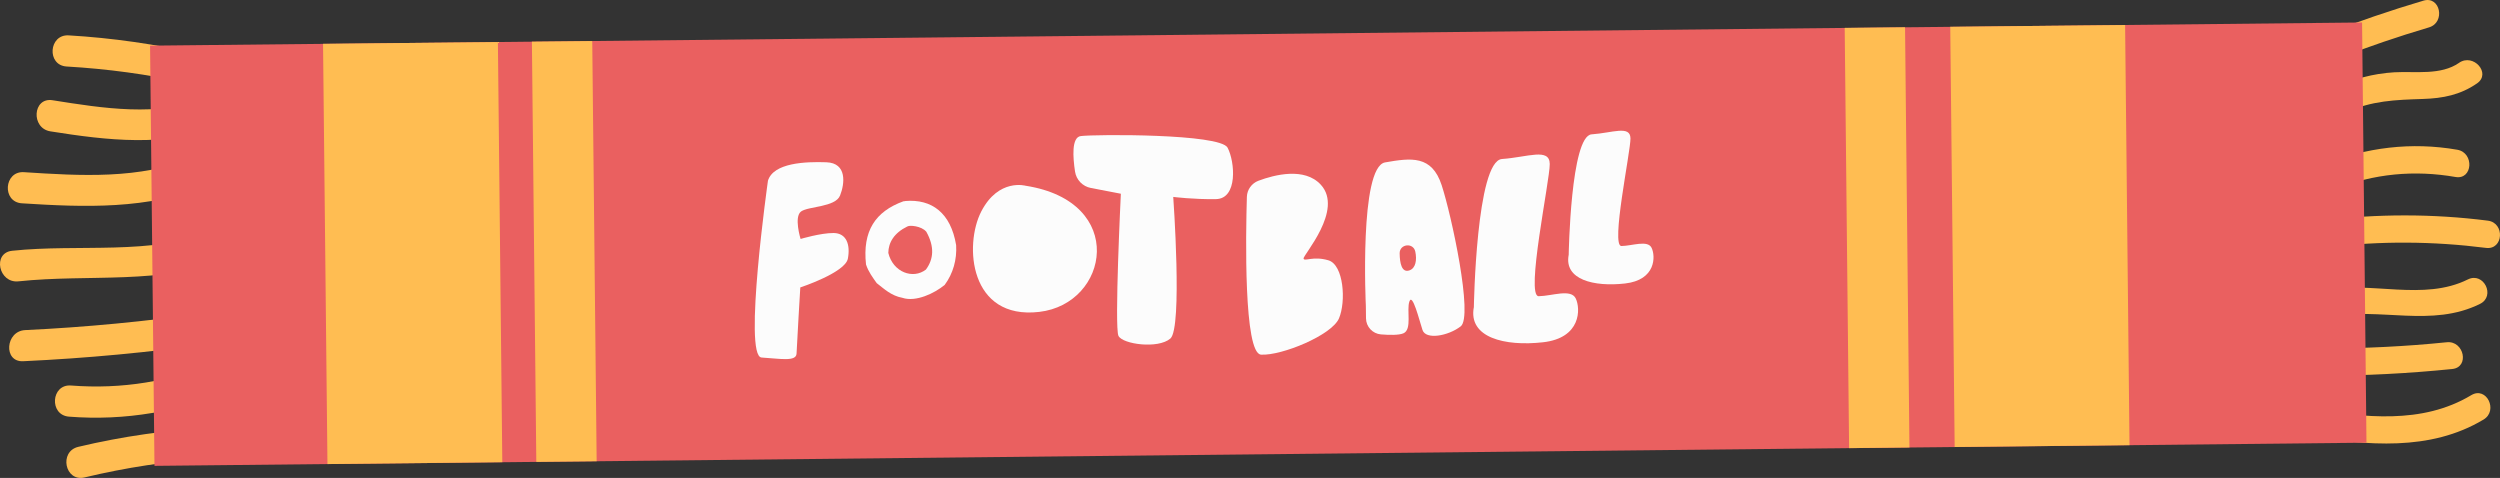 <svg xmlns="http://www.w3.org/2000/svg" width="1080" height="206.46" viewBox="0 0 1080 206.46"><rect x="0" y="0" width="1080" height="206.46" fill="#333333" stroke="none"/><g id="a"/><g id="b"><g id="c"><g id="d"><g><path d="M1046.95.27c-14.3 4.24-28.4 9.06-42.31 14.45-7.07 2.74-1.78 13.29 5.26 10.56 12.96-5.02 26.09-9.5 39.42-13.45 7.22-2.14 4.93-13.72-2.37-11.56z" fill="#ffbd52"/><path d="M1062.33 27.14c-7.97 5.51-18.82 3.58-27.95 4.09-9.2.52-17.8 2.9-26.13 6.78-6.88 3.21-1.63 13.77 5.26 10.56 10.95-5.1 21.37-5.44 33.18-5.82 8.69-.28 16.18-1.74 23.4-6.74 6.24-4.32-1.58-13.15-7.77-8.88z" fill="#ffbd52"/><path d="M1061.57 64.69c-19.78-3.45-39.46-1.06-58.04 6.46-7.03 2.85-1.75 13.4 5.26 10.56 16.67-6.75 34.32-8.33 51.99-5.25 7.47 1.3 8.2-10.47.78-11.77z" fill="#ffbd52"/><path d="M1074.74 95.32c-23.84-3.03-47.77-2.98-71.63-.08-7.53.92-5.13 12.47 2.37 11.56 22.81-2.77 45.68-2.6 68.47.29 7.54.96 8.29-10.82.78-11.77z" fill="#ffbd52"/><path d="M1066.13 120.71c-19.21 9.54-41.87.59-62.28 4.61-7.44 1.47-5.1 13.03 2.37 11.56 21.85-4.31 44.24 4.79 65.17-5.61 6.8-3.38 1.56-13.94-5.26-10.56z" fill="#ffbd52"/><path d="M1057.01 147.85c-17.74 1.81-35.52 2.68-53.36 2.68-7.55.0-8.39 11.77-.78 11.77 18.89.0 37.72-.98 56.51-2.89 7.54-.77 5.13-12.32-2.37-11.56z" fill="#ffbd52"/><path d="M1067.62 170.69c-21.47 12.88-46.36 9.48-69.95 6-7.51-1.11-8.26 10.67-.78 11.77 25.63 3.78 52.74 6.73 76-7.21 6.47-3.88 1.27-14.47-5.26-10.56z" fill="#ffbd52"/><path d="M85.51 23.2c-18.41-4.11-36.99-6.82-55.83-7.92-8.66-.51-9.57 12.94-.9 13.45 17.61 1.03 35.06 3.35 52.28 7.2 8.38 1.87 12.89-10.84 4.44-12.73z" fill="#ffbd52"/><path d="M89.35 42.51c-21.4 8.04-44.73 4.27-66.67.79-8.56-1.36-9.41 12.1-.9 13.45 24.75 3.93 49.58 6.85 73.58-2.17 8.11-3.05 2.05-15.1-6.01-12.07z" fill="#ffbd52"/><path d="M83.53 68.11c-23.25 9.43-48.68 7.85-73.19 6.27-8.66-.56-9.57 12.89-.9 13.45 27.12 1.74 54.45 2.75 80.1-7.65 8.04-3.26 2-15.32-6.01-12.07z" fill="#ffbd52"/><path d="M92.72 99.76c-27.7 10.72-58.53 5.51-87.47 8.57-8.61.91-5.87 14.11 2.71 13.21 30.52-3.23 61.47 1.63 90.77-9.71 8.08-3.13 2.03-15.18-6.01-12.07z" fill="#ffbd52"/><path d="M89.06 135.15c-25.94 3.7-52 6.21-78.17 7.45-8.57.4-9.56 13.86-.9 13.45 27.37-1.29 54.65-3.82 81.77-7.69 8.58-1.22 5.87-14.43-2.71-13.21z" fill="#ffbd52"/><path d="M94.02 156.22c-20.11 8.62-41.53 12.02-63.33 10.32-8.65-.68-9.55 12.77-.9 13.45 24.18 1.89 47.96-2.16 70.24-11.7 7.98-3.42 1.95-15.48-6.01-12.07z" fill="#ffbd52"/><path d="M91.81 184.65c-19.6 1.14-38.91 3.83-58.01 8.39-8.41 2.01-5.76 15.23 2.71 13.21 17.88-4.27 36.04-7.08 54.4-8.15 8.55-.5 9.55-13.95.9-13.45z" fill="#ffbd52"/></g><path d="M65.76 14.69h955.64v181.54H65.76z" transform="translate(-1.08 5.72) rotate(-.6)" fill="#ea6060"/><path d="M140.51 18.53h75.54v181.54H140.51z" transform="translate(-1.14 1.88) rotate(-.6)" fill="#ffbd52"/><path d="M843.46 11.14H919v181.54H843.46z" transform="translate(-1.02 9.27) rotate(-.6)" fill="#ffbd52"/><path d="M797.86 11.88h26.07v181.54H797.86z" transform="translate(-1.03 8.53) rotate(-.6)" fill="#ffbd52"/><path d="M230.74 17.85h26.07v181.54H230.74z" transform="translate(-1.13 2.57) rotate(-.6)" fill="#ffbd52"/><g><path d="M331.75 78.11s-10.73 75.86-2.75 76.34c7.98.48 14.98 1.91 15.11-1.71.13-3.61 1.62-28.57 1.62-28.57.0.0 19.41-6.39 20.55-12.44 1.14-6.05-.61-11.07-6.24-11.07-5.62.0-14.19 2.57-14.19 2.57.0.0-2.97-9.59.23-11.88 3.2-2.29 14.8-1.81 16.83-6.89 2.02-5.08 3.11-14.04-5.92-14.36-9.03-.32-22.9.21-25.25 8.01z" fill="#fcfcfc"/><path d="M391.02 86.9q0-.06.05-.06c11.45-.96 19.68 5.12 21.98 19.07.38 6.2-1.3 12.23-4.94 17.16-4.39 3.65-12.5 7.52-18.26 5.59-4.92-.9-8.05-4-11.11-6.35-1.67-2.36-3.58-4.87-4.62-8.04-1.58-14.48 4.01-22.9 16.15-27.31l.75-.07zm.97 10.92c-5.8 2.85-8.18 6.96-8.24 11.46 2.09 8.44 10.75 11.45 16.25 7.17 3.33-4.49 3.78-9.89.17-16.33-2.16-2.6-7.42-2.89-8.07-2.31h-.12z" fill="#fcfcfc"/><path d="M443.17 80.27s-11.74-3.42-19.25 11.06c-7.5 14.49-5.14 46.92 25.04 43.41 30.18-3.5 38.12-47.59-5.8-54.48z" fill="#fcfcfc"/><path d="M471.23 81.2c-3.55-.68-6.28-3.52-6.82-7.1-.92-6.13-1.57-14.81 2.49-15.32 6.21-.78 60.21-1.1 63.42 5.02 3.21 6.11 4.46 22.05-5.02 22.22-9.48.17-18.46-.95-18.46-.95.0.0 4.06 56.61-1.24 61.18-5.3 4.58-20.62 2.47-22.42-1.15-1.8-3.62 1.03-61.41 1.03-61.41l-12.98-2.5z" fill="#fcfcfc"/><path d="M622.8 80c-4.27-13.04-13.21-11.8-24.44-9.84-11.23 1.95-8.31 62.07-8.31 62.07l.06 5.29c.04 3.63 2.84 6.64 6.46 6.94 3.58.29 7.71.38 9.69-.46 3.89-1.65 1.27-10.11 2.61-13.8 1.34-3.69 4.22 7.99 5.64 12.34 1.42 4.35 11.05 2.64 16.51-1.55 5.47-4.19-3.95-47.94-8.22-60.98zm-13.97 36.82c-3.29 1.1-4.13-3.13-4.18-7.37-.05-4.11 5.91-4.78 6.76-.76.74 3.51.24 7.19-2.58 8.13z" fill="#fcfcfc"/><path d="M636.71 132.64s1.02-63.16 12.16-63.95c11.14-.79 20.55-4.94 20.62 2.15.07 7.09-10.54 57.18-4.8 57.12 5.74-.06 13.98-3.36 16.05 1.01 2.07 4.37 2.37 17.03-14.15 18.89-16.53 1.86-32.44-2.02-29.88-15.22z" fill="#fcfcfc"/><path d="M677.68 110.08s.83-51.4 9.9-52.04c9.06-.64 16.72-4.02 16.78 1.75.06 5.77-8.58 46.53-3.91 46.49 4.67-.05 11.38-2.73 13.06.82 1.69 3.55 1.93 13.86-11.52 15.37s-26.4-1.65-24.31-12.39z" fill="#fcfcfc"/><path d="M543.65 78.08c-2.93 1.1-4.91 3.85-5 6.98-.48 16.32-1.4 67.74 6.14 68.15 8.96.48 30.55-8.41 33.65-15.67s2.07-23.14-4.6-25.1c-6.67-1.95-10.4.69-10.7-.75-.3-1.44 17.41-20.99 7.47-31.87-7.01-7.67-19.94-4.36-26.96-1.74z" fill="#fcfcfc"/></g></g></g></g></svg>